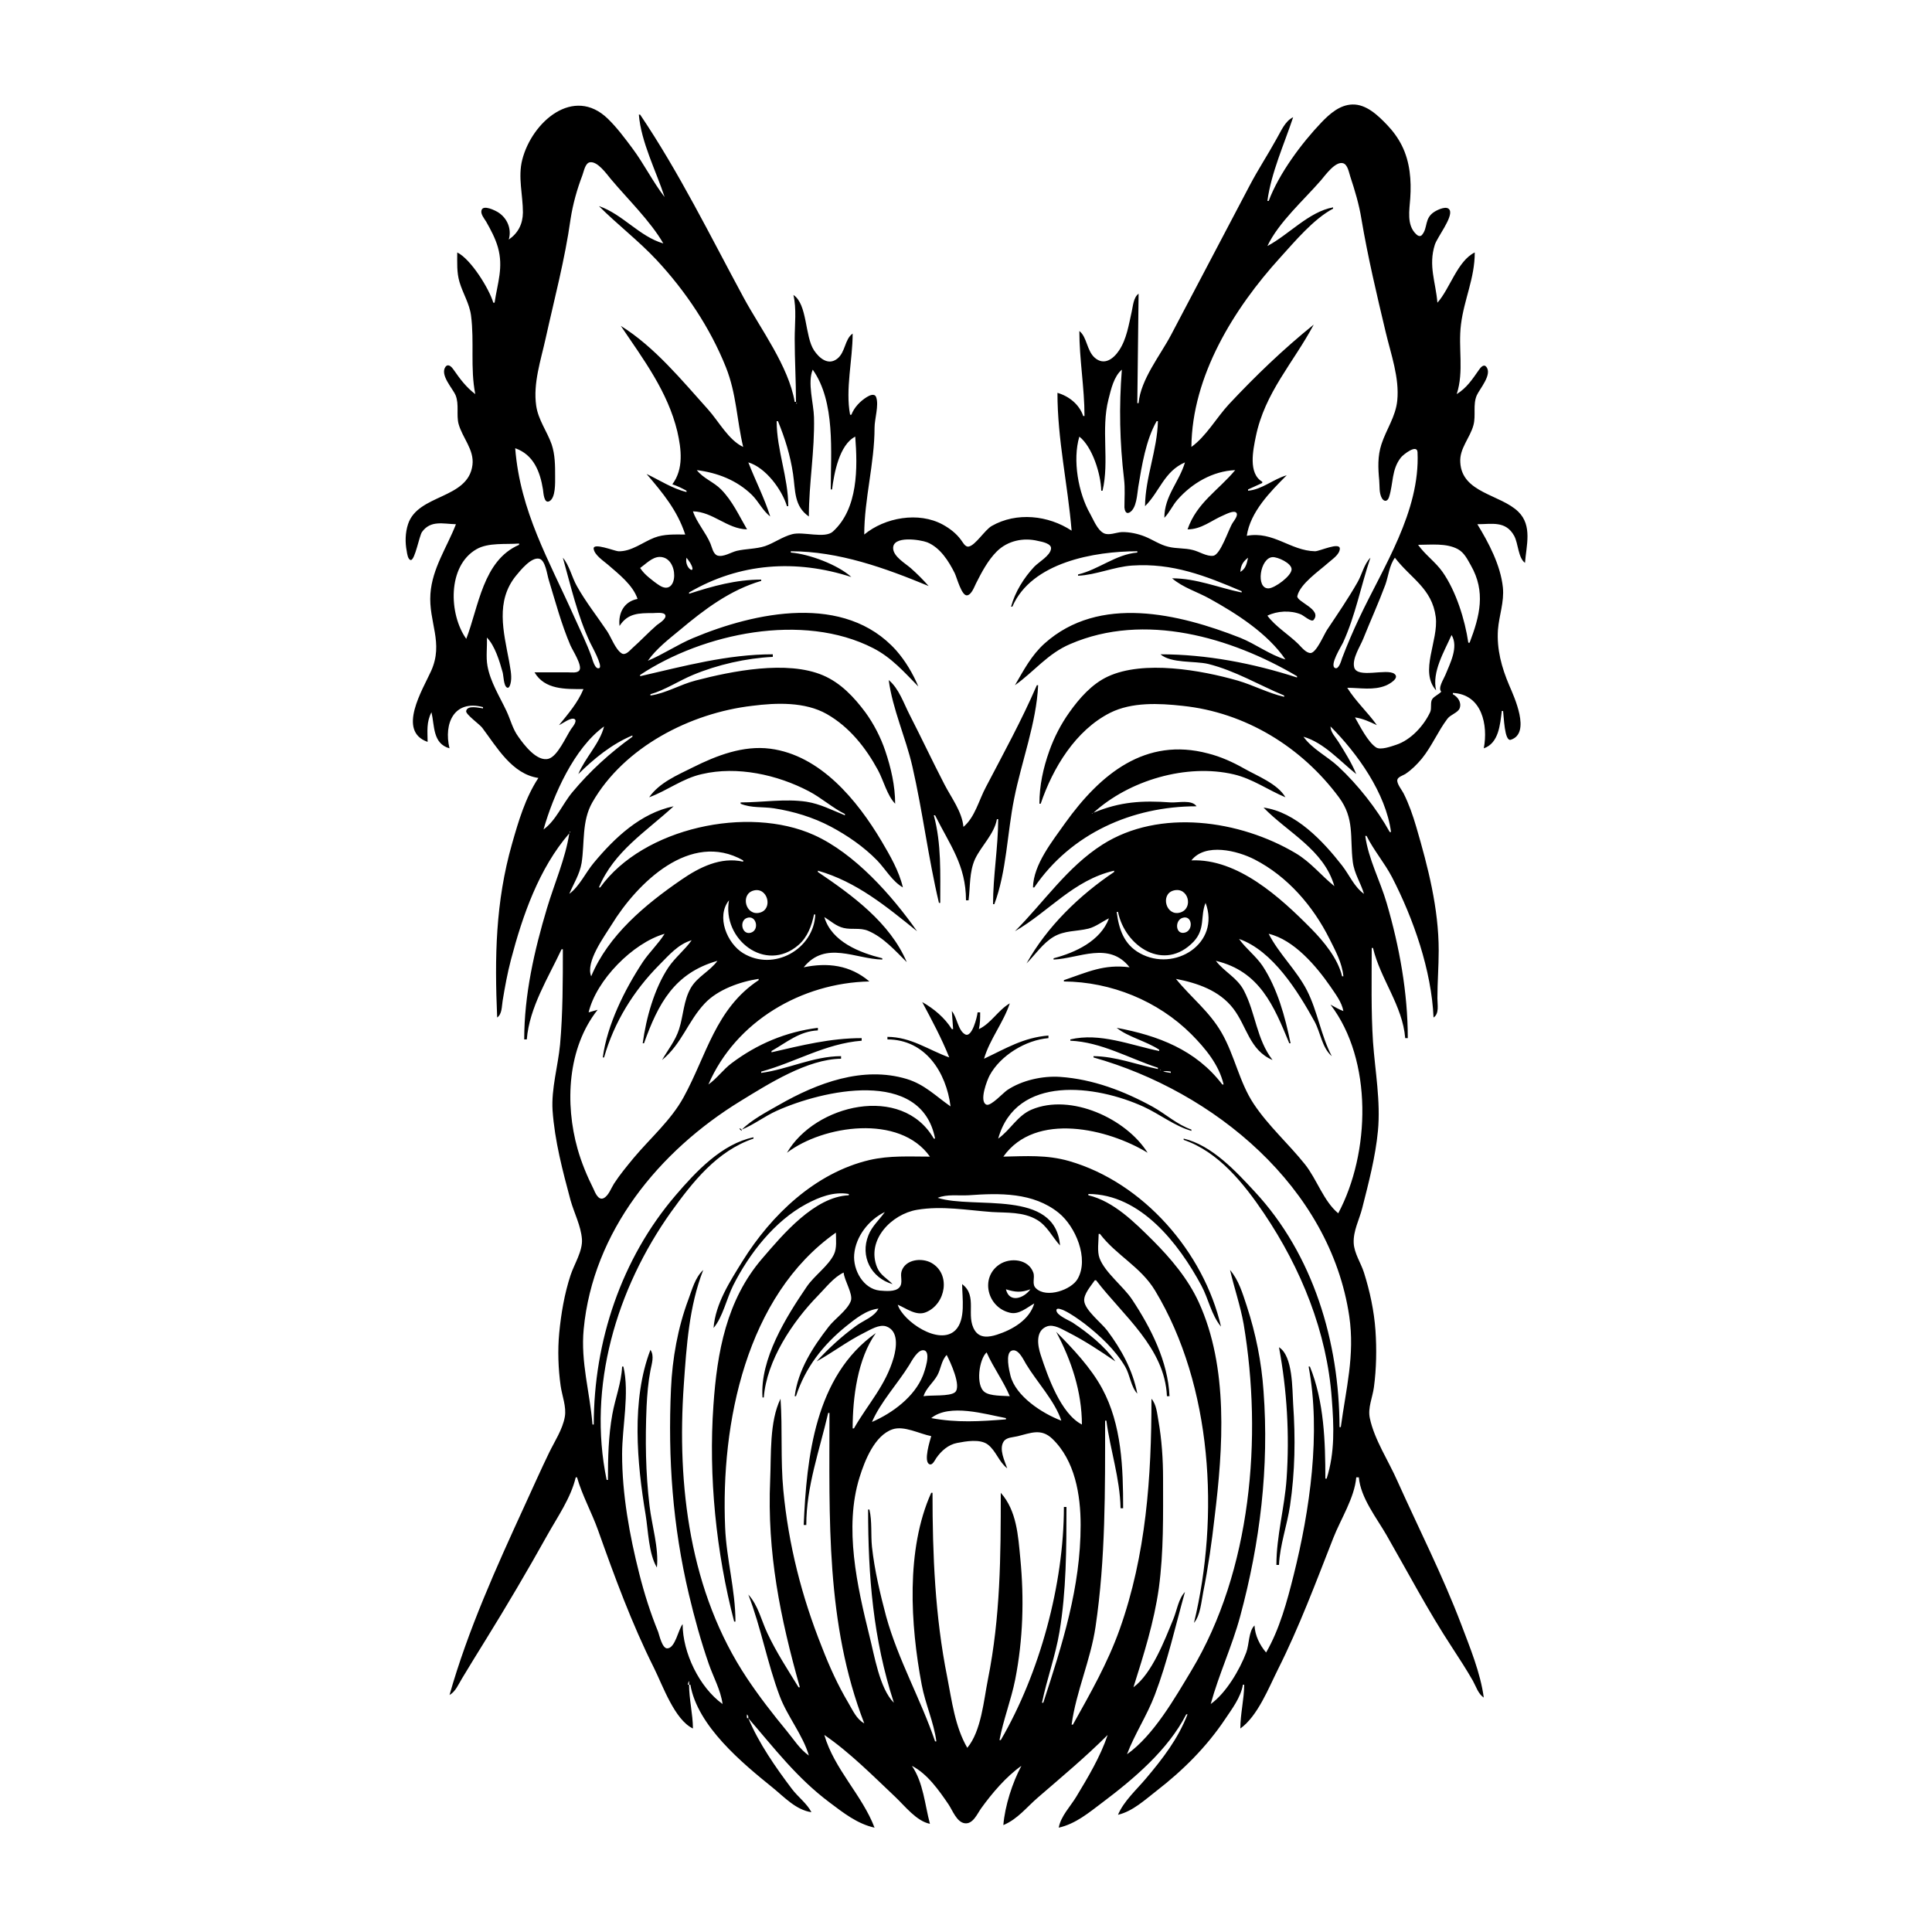 <?xml version="1.0" encoding="UTF-8"?>
<svg xmlns="http://www.w3.org/2000/svg" xmlns:xlink="http://www.w3.org/1999/xlink" width="1500pt" height="1500pt" viewBox="0 0 1500 1500" version="1.1">
<g id="surface1">
<path style=" stroke:none;fill-rule:nonzero;fill:rgb(0%,0%,0%);fill-opacity:1;" d="M 395 186 C 397.375 178 394 169.57 386.996 165 C 384.766 163.523 375 158.566 373.828 163.32 C 373 166.164 376 169.738 377.398 172 C 381 178.316 384.57 185 386.57 192 C 390.992 207.668 386.258 219.711 384 235 L 383 235 C 379.715 224 365.516 201.129 355 196 C 355 203.73 354.523 211.5 356.77 219 C 359.43 228 364.496 235.684 365.711 245 C 368.363 265.367 365 285.566 369 306 C 361.906 300.594 357.207 294.293 352.188 287.059 C 350.969 285.301 348.316 282 346 284.621 C 341.184 291 351.59 301.602 353.773 307 C 356.551 314 354.227 322 356 329 C 359 340 368.285 349.09 366.816 361 C 363.516 387.738 324.469 383.441 316.785 407 C 314.617 413.652 314.438 421.176 315.809 428 C 316 429.508 316.738 434.793 319 434.793 C 322.191 434.793 325.531 416 327.648 413.016 C 334.414 403.629 344.262 406.801 354 407 C 347 425.004 335.594 441.184 334.184 461 C 332.625 483 344.672 499 334.688 521 C 328.246 535.301 308 567.656 332 576 C 331.93 567.699 330.977 560.676 335 553 C 337.48 563.426 335.832 577.301 349 581 C 344.336 561.629 352.59 543.07 375 549 L 375 550 C 371.941 549.613 362.742 547.176 361.922 552.121 C 361.508 554.621 372.426 562.41 374.371 565 C 385.758 580.121 397.512 601 418 604 C 407.914 619.297 402.562 637.531 397.578 655 C 384.617 700.426 383.996 743.371 386 790 C 389.863 787.27 389.512 781.406 390.246 777 C 392 766.293 393.969 755.504 396.734 745 C 405.758 710.727 418.449 674.219 442 647 C 439 666.48 430.379 686.137 424.719 705 C 414.812 738.027 407 772.398 407 807 L 409 807 C 410.973 782.199 425.73 759 436 737 L 437 737 C 437 761.039 437 787.059 434.828 811 C 433.238 827.73 427.961 845.141 429 862 C 430.684 886 436.848 909.004 443 932 C 445.855 942 451 951.699 451.816 962 C 452.5 971.266 445.855 981.355 443 990 C 438.219 1004.484 435.613 1020 434.172 1035 C 432.906 1048.273 433.418 1062.828 435.285 1076 C 436.375 1083.684 439.895 1092.211 438.527 1100 C 436.805 1109.832 430.555 1119.121 426.258 1128 C 419.711 1141.535 413.586 1155.332 407.309 1169 C 385.418 1216.68 363.352 1265.426 349 1316 C 353.746 1313.328 356 1307.574 358.801 1303 C 364.633 1293.277 370.602 1283.641 376.574 1274 C 393.301 1247.004 409.383 1219.727 424.859 1192 C 432.828 1177.723 443.184 1163.105 447 1147 L 448 1147 C 452 1161 459.43 1174.293 464.309 1188 C 477.324 1224.578 490.348 1260.188 507.754 1295 C 514.508 1308.508 523.773 1335.309 538 1342 C 537.906 1330.598 535 1319.434 535 1308 L 536 1308 C 541.539 1340.168 576.238 1368.809 600 1388 C 609 1395.328 617.941 1405.191 630 1407 C 626.633 1400.348 619.473 1395.051 614.898 1389 C 602.336 1372.379 589 1353.289 581 1334 C 601.453 1357.637 618.605 1380.297 644 1399.371 C 654.84 1407.516 665.523 1416 679 1419 C 669.461 1393.828 647.629 1373.48 640 1347 C 659.578 1360.387 677.762 1378.758 695 1395.035 C 702.453 1402.074 711.609 1414 722 1416 C 718 1401.051 716.934 1384.07 708 1371 C 720 1377.16 729 1390 736.48 1401 C 739.539 1405.559 742.789 1414.699 749 1415.574 C 755.402 1416.477 758.75 1408.164 761.746 1404 C 770.172 1392.293 781.184 1379.324 793 1371 C 786 1384.008 780.168 1402.316 779 1417 C 790.168 1412.324 797 1403.152 806 1395.426 C 824.281 1379.633 842.91 1364.09 860 1347 C 854.273 1364 844.797 1379.758 835.602 1395 C 830.984 1402.652 823.621 1410.023 822 1419 C 835.223 1416 845.398 1407.359 856 1399.375 C 880.273 1381.094 906.914 1358.594 921 1331 L 922 1331 C 914.609 1350.051 902.656 1365.516 889.574 1381 C 882.262 1389.656 872.461 1398.449 868 1409 C 879.492 1406.27 888.879 1397.41 898 1390.352 C 918.32 1374.621 936.664 1356.406 951 1335 C 956.48 1326.812 963.297 1318 965 1308 L 966 1308 C 965.906 1319.414 963 1330.547 963 1342 C 976.422 1332.461 985 1310.473 992.246 1296 C 1008.82 1263 1021.668 1228.449 1035.203 1194 C 1041 1179.23 1051.609 1163 1053 1147 L 1055 1147 C 1056.398 1163 1068.836 1178.496 1076.578 1192 C 1093.285 1221.141 1108.969 1251 1127.344 1279 C 1132.926 1287.551 1138.5 1296.133 1143.574 1305 C 1146 1309.383 1147.684 1315.172 1152 1318 C 1149.395 1298.645 1141.277 1279.172 1134.426 1261 C 1120 1223.078 1101.613 1187 1085 1150 C 1078.203 1134.438 1067 1117.715 1063.52 1101 C 1061.824 1093.004 1065.652 1085 1066.711 1077 C 1068.645 1062.664 1068.898 1047.438 1067.91 1033 C 1066.879 1018 1063.543 1002.371 1058.973 988 C 1056.547 980.375 1051.398 973.133 1051 965 C 1050.621 955.496 1055.344 947.012 1057.625 938 C 1062.621 918.281 1067.895 898.305 1069.828 878 C 1072 855.078 1067.648 831.789 1066 809 C 1064.43 784.785 1065 760.297 1065 736 L 1066 736 C 1071.711 760.098 1088.984 780.699 1091 806 L 1093 806 C 1093 770.555 1086.52 735 1076.574 701 C 1071.508 683.672 1062.426 667.02 1060 649 L 1061 649 C 1066.535 660.113 1074.984 670 1080.742 681 C 1097.398 713.27 1111.426 753.387 1113 790 C 1117.578 787.031 1115.977 780 1116 775 C 1116 762.699 1117 750.363 1117 738 C 1117 705.254 1108.723 673.23 1099.574 642 C 1096.973 633.113 1093.895 624.285 1089.754 616 C 1088.449 613.398 1084.359 608.488 1084.871 605.496 C 1085.258 603.242 1089.324 602 1091 601 C 1096 597.664 1100 593.664 1103.906 589 C 1111.688 579.41 1116.379 567.809 1123.785 558.02 C 1126.234 554.785 1131.75 553.461 1133.242 550 C 1135 545.297 1131.758 541 1128 539 L 1128 538 C 1150.73 539.039 1155.457 563.176 1152 581 C 1163.656 577.027 1164.672 562.516 1166 552 L 1167 552 C 1167.602 556.102 1168 576 1173 574.34 C 1188.816 569.301 1175.477 540.805 1171.719 532 C 1165.84 518.219 1162 504.078 1163 489 C 1163.879 477.754 1167.977 467.492 1166.828 456 C 1165 438.801 1155.875 421.5 1147 407 C 1158.203 407 1169 404.109 1175.582 416 C 1178.859 422 1178.598 433 1184 437 C 1185 423.613 1189.879 408.137 1178.816 397.301 C 1165 383.793 1135 382.785 1133.762 359 C 1133 348.172 1141.379 340 1144 330 C 1146 322.484 1143.426 314.258 1146.531 307 C 1148.711 302 1159 290.531 1153.824 284.66 C 1151.824 282.418 1149.406 285.488 1148.324 287.059 C 1143 294.621 1138.938 301 1131 306 C 1136.777 288 1132 270.375 1134.285 252 C 1136.695 232.391 1145 216.211 1145 196 C 1131.535 202.578 1125.68 224.281 1116 235 C 1114.688 219 1108.848 206.301 1114 190 C 1115.898 184.113 1127.941 169 1125.633 163.32 C 1123.887 159.148 1116.461 162.746 1114 164.227 C 1105.508 169.332 1108.902 176.809 1103.973 182.453 C 1102.574 184.059 1100.609 183 1099.387 181.715 C 1091.977 174.621 1094.301 163 1094.91 154 C 1095.867 140.02 1094.746 125.703 1088.391 113 C 1085.453 107.121 1081.496 101.742 1076.961 97 C 1070 89.723 1060.859 80.824 1050 81.129 C 1040.211 81.406 1032.43 88.324 1026 95 C 1010.453 111.277 993 134.797 985 156 L 984 156 C 986.973 134 997 112.062 1004 91 C 997.43 94.211 994.574 102 991 108 C 984.352 120.094 976.699 131.711 970.254 144 C 949.965 182.688 929.605 221.359 909.219 260 C 900.789 276 885.617 294.57 884 313 L 883 313 L 884 228 C 879.992 231.012 879.703 237.34 878.652 242 C 876.363 252.109 874.746 263.207 868.895 272 C 864.434 278.703 857.297 284.062 850 277.773 C 843.672 272.242 844 261.617 838 257 C 838 279.07 842 301 842 323 L 841 323 C 838 314 829.957 307.586 821 305 C 821 341.312 829 376.055 832 412 C 813.906 400.066 789.277 397.348 770 408.34 C 764.594 411.418 757.277 423.531 752 424.367 C 749.25 424.809 747.418 420.77 746 419.004 C 742.336 414.074 737.41 410.277 732 407.312 C 713.262 397.047 687 401.746 671 415 C 671 387.328 678.988 360 679 332 C 679 325.363 682.527 314.508 680.227 308.32 C 679 305.07 674.969 307.031 673 308.266 C 667.777 311.531 663.223 316.258 661 322 L 660 322 C 656.258 302 662 279.461 662 259 C 655.73 263.289 656.492 273.531 649.957 278.566 C 642.938 284 636 278.008 632 272 C 624.742 261 627 236.273 616 229 C 618.551 239.711 617 252.023 617 263 C 617 279.309 618 295.633 618 312 L 617 312 C 612.203 284.152 590.574 255.531 577.309 231 C 551.426 183.141 527.504 134.219 497 89 L 496 89 C 497.754 110.469 509.371 132.633 516 153 C 506.734 141 499.984 127.172 490.871 115 C 484.992 107.145 478.973 99.02 471.91 92.172 C 445.348 66.414 413 94.578 405.477 124 C 402 137.523 406 151.305 405.996 165 C 405.887 174 402.238 181 395 186 M 515 189 C 496.414 183.637 483.465 166.289 465 160 C 479.508 174.508 495.906 187 509.91 202 C 532.25 226 551.355 254.508 563.551 285 C 571.824 305.684 571.996 326 577 347 C 565.68 341.723 558 327.117 549.832 318 C 529.348 295.23 508.266 269.355 482 253 C 499.574 279.055 518.406 304 525.871 335 C 529 348.742 530.926 364.059 522 376 C 525.879 377.32 529.461 379 533 381 L 533 382 C 522.203 379.438 512 372.738 502 368 C 514.527 382.652 525.914 396.324 532 415 C 523.906 415 515.707 414.508 508 417.469 C 498.934 421 490.176 428.375 480 428 C 476.957 427.75 460.199 421 460.922 426.102 C 461.578 431 468.641 435.508 472 438.426 C 480.305 445.641 491.426 454.223 495 465 C 484.484 467 479.883 476 481 486 C 487.418 476 496 476 507 476 C 509 476 515.547 475 516.539 477.562 C 517.66 480.465 511.688 484 510 485.301 C 503.422 491 497.516 497.402 491 503.164 C 488.98 505 485.66 509.199 482.609 507.246 C 477.816 504.184 474.488 494.707 471.328 490 C 463.504 478.336 454.723 467.301 447.863 455 C 444 448.176 442 438.781 437 433 C 443.312 455.449 448.246 477.727 458.219 499 C 459.379 501.473 468.176 517.156 465.336 518.652 C 462 520.367 459.926 511.727 459.309 510 C 455.5 499.355 450.453 489.301 445.859 479 C 426.172 434.82 403.898 397.312 400 348 C 414.258 353 419.316 366.094 421.562 380 C 421.906 382.148 422.227 391.512 426.625 389.078 C 431.461 386.406 430.992 374.648 431 370 C 431 361.527 431 353.109 428.301 345 C 424.695 334.781 417.879 326 416.301 315 C 413.797 297.633 419.875 279.758 423.574 263 C 430.414 232.039 438.609 201.43 443 170 C 444.809 158.344 448 147 452.191 136 C 453.309 133.051 454.328 126.605 458 126 C 464 125.043 470.996 135.121 474.246 139 C 487.301 154.582 504.934 171.586 515 189 M 1064 433 C 1059 438.004 1057.449 446 1054 452 C 1046.734 464.746 1038.457 476.793 1030.332 489 C 1027.949 492.582 1022.195 506.508 1017.672 507 C 1014 507.18 1010.246 502.203 1008 500 C 1000.48 492.605 990.211 486.414 984 478 C 991.652 474.254 1002 473.691 1010 477 C 1011.93 477.715 1018.18 483.336 1019.844 481.363 C 1026.84 473.102 1006.246 467.184 1007.258 462.723 C 1009.391 453.301 1024.18 443.258 1031 437.164 C 1034 434.438 1040 430.734 1040.246 426.098 C 1040.398 420.469 1024.551 428.016 1021 428 C 1001.801 427.578 988.691 412.16 968 416 C 970.754 397.367 986.285 381.715 999 369 C 988.523 372 979.977 380.035 969 381 L 969 380 L 980 375 L 980 374 C 968.957 367.613 972.898 349.332 975 339 C 981.98 304.781 1004.191 281.695 1020 252 C 996.363 271.055 974.766 291.805 954 314 C 944.465 324.332 936.441 338.77 925 347 C 925.457 292 958 239.492 993.926 200 C 1005.312 187.445 1019.863 170 1035 162 L 1035 161 C 1016.242 164.344 1000.547 182.285 984 191 C 992.777 172.555 1012.207 155.414 1025.574 140 C 1028.867 136.203 1036.711 125 1042.773 126.738 C 1046.383 127.77 1047.324 134 1048.332 137 C 1051.953 148 1055.191 158.688 1057 170 C 1062 199.578 1068.969 229 1075.883 258 C 1079.914 275.008 1086.602 293.27 1084.828 311 C 1083.574 323.539 1076.312 333.332 1072.52 345 C 1069.512 354.25 1069.922 363.5 1070.828 373 C 1071.266 377.547 1070.543 382.816 1073 387 C 1075 390 1077.418 389.074 1078.43 386 C 1081.883 375.348 1080.262 364.453 1087.766 355.094 C 1089.418 353.031 1100.258 344.324 1100.566 351.152 C 1102.641 397.199 1074 440.098 1055.219 480 C 1050.422 490.16 1046 500.477 1042 511 C 1041.438 512.633 1039.453 520.102 1036.512 518.652 C 1032 516.465 1041.43 501.754 1042.691 499 C 1052.473 477.637 1056.535 455.012 1064 433 M 984 156 L 983 157 L 984 156 M 631 287 C 648.695 312 645 351.07 645 380 L 646 380 C 647.59 367.488 651.641 345.277 664 339 C 665.883 363 666.344 394.809 646.672 412.684 C 640.352 418.426 623.691 412.457 615 414.758 C 607.438 416.758 601.309 421.418 594 424 C 586.949 426.285 579.219 426 572 427.676 C 567.746 428.688 561.547 432.781 557 431.305 C 553.668 430.137 552.832 425 551.57 422 C 547.891 413.336 540.934 405.703 538 397 C 553.535 397.332 564.508 410.672 580 411 C 573.723 400.242 568.773 389.109 559.91 380.039 C 554.203 374.199 545.984 371.457 541 365 C 557 367.055 571.98 372.738 583.828 384.285 C 589 389.43 592.172 396.504 598 401 C 593.371 386.371 586.551 373.312 581 359 C 594.461 363 607 380 611 393 L 612 393 C 612 370.555 603 349.41 603 327 L 604 327 C 609.504 340.414 613.605 353.598 615.727 368 C 617.609 380.758 616.367 393 628 401 C 628 375.254 632.617 350 631.984 324 C 631.723 313.215 626.766 297.094 631 287 M 871 287 C 868.73 315.773 869.324 343.297 872.715 372 C 873.598 379.461 873 386.609 873 394 C 873.188 396 874 399.297 876.73 398 C 882.578 395.016 882.832 383.52 883.754 378 C 886.52 361.43 889.621 341.738 898 327 L 899 327 C 898.539 349.348 889.184 370.641 889 393 C 900.406 381.719 903.781 366 920 359 C 915.488 374.34 904 385.02 904 402 C 908 398 910.348 392.367 914.184 388 C 925.52 375.102 941.582 365.75 959 365 C 945.949 380.75 929.219 390.168 922 411 C 932.914 411 940.363 404.09 950 400.016 C 951.965 399.184 957.961 396 959.863 398.066 C 961.633 400.094 958 404.398 957 406 C 953.77 411.016 947.676 430.695 941.945 431.496 C 936.875 432.207 930.855 428.078 926 427 C 919.766 425.387 913.273 426.078 907 424.484 C 900.68 423 895 419.035 889 416.605 C 883.457 414.367 877 413 871 413.105 C 866.742 413.293 861 416 857 414 C 852 411.531 849 403.566 846.426 399 C 837.176 382.816 832.594 357.129 838 339 C 848.238 347.035 854.738 368.305 855 381 L 856 381 C 861.469 358.031 854.641 333.402 860.629 310 C 862.617 302.23 864.727 292.379 871 287 M 618.668 312.668 C 618.723 312.723 618.777 313.777 618.332 313.332 C 618.277 313.277 618.223 312.223 618.668 312.668 M 968 381 L 967 382 L 968 381 M 785 471 L 786 471 C 800.891 436.496 849.898 428 883 428 L 883 429 C 866.352 430.359 852.965 442.219 837 446 L 837 447 C 851 446.383 864.746 440.066 879 439.09 C 910.426 437 935.82 447 964 459 L 964 460 C 945.809 456.234 928.91 449.012 910 449 C 918.582 456.297 929.273 459.355 939 464.73 C 960.172 476.434 984.168 491.77 998 512 C 985.957 508.457 974.867 500 963 495.203 C 915.227 476.434 853.5 461.535 811 499.578 C 800.734 508.812 794.828 520.301 788 532 C 803 521.367 813.41 507.426 831 500 C 888.586 475.141 955.773 494.789 1007 525 L 1007 526 C 973 515 936.715 508 901 508 C 909.227 515.156 927.52 513 938 515.477 C 958.883 520.664 977.312 531.805 997 540 L 997 541 C 984.539 538.117 973.23 532 961 528.426 C 932.621 520.297 887.828 512.305 860 525.324 C 847.715 531.07 838 542.141 830.297 553 C 823.746 562.191 818.48 572.363 814.691 583 C 809.938 596.348 807 609.82 807 624 L 808 624 C 817.359 596.332 835 567 862 553.371 C 878.824 545 899.766 546 918 548 C 966.781 553.059 1010.41 579.793 1039.523 619 C 1051.848 635.598 1047.957 650.051 1050.285 669 C 1051.441 678.398 1056.422 685.238 1059 694 C 1051.293 688.453 1047.699 679.34 1041.984 672 C 1027.242 653.066 1006 630.391 981 627 C 999.891 646.496 1027.812 659.574 1036 688 C 1025.586 679.602 1017.773 669.457 1006 662.453 C 962.715 636.699 900.254 627.562 856 655.695 C 828.547 673.148 810.594 700.344 788 723 C 814.598 707.645 833.426 683.309 865 676 L 865 677 C 838 695.125 812.898 719.441 797 748 C 803.781 741.199 809.641 732.312 818 727.352 C 826.508 722.305 835.785 723.242 845 721 C 850.91 719.492 855.586 715.562 861 713 C 854.469 730.566 834.852 739.629 818 744 L 818 745 C 837.848 744.137 860.996 730.609 877 751 C 856.973 748.457 844.633 754.656 826 761 L 826 762 C 862.711 762.305 899 777.031 925 803 C 935.883 814 946.453 826.68 950 842 L 949 842 C 928.426 815 899 804 867 798 C 875.664 805.102 890 808.34 900 815 L 900 816 C 877.84 811.43 853.891 801.551 831 807 L 831 808 C 855 809.031 876.613 821.703 899 829 L 899 830 C 882.355 826.555 866.223 820.145 849 820 L 849 821 C 942.508 847.34 1032.727 921.688 1047.574 1022 C 1052 1052.402 1045 1078.246 1041 1108 L 1040 1108 C 1039.816 1042 1019.676 974 974 925 C 959.375 909.203 940.883 889.199 919 884 L 919 885 C 946 894.188 965.809 919 981.328 942 C 1010.168 984.777 1030.289 1034.199 1034 1086 C 1035.629 1107.023 1036.508 1127.652 1030 1148 L 1029 1148 C 1029 1119.219 1028 1088 1017 1061 L 1016 1061 C 1025.699 1112.48 1016.977 1172.602 1004.371 1223 C 999.363 1243.027 993.438 1265.051 983 1283 C 978 1277.168 974.352 1269.656 974 1262 C 969.32 1266.586 969.949 1276.711 967.574 1283 C 962.488 1296.477 951.832 1314.594 940 1323 C 946.285 1300.023 956.594 1278.121 962.848 1255 C 978.359 1197.668 985.426 1139.164 981 1080 C 979.438 1057.496 975 1035.414 968 1014 C 964.703 1004.113 961.852 994.059 955 986 C 958.266 1000.113 963 1013.605 965.566 1028 C 980.289 1115.773 971.59 1219.508 925 1297 C 912.172 1318.34 895.582 1347.504 875 1362 C 881 1346.148 890.516 1332 896.574 1316 C 906.57 1289.73 912.434 1263 920 1236 C 915 1241.148 913.688 1250.441 910.988 1257 C 904.273 1273.324 894.492 1299.301 880 1310 C 888 1284.621 896 1259.5 899.719 1233 C 903.539 1204.629 903 1176.48 903 1148 C 903 1133.051 902 1117.742 899.387 1103 C 898.363 1097.336 897.871 1090.43 894 1086 C 894 1146.789 889.871 1207.223 869.309 1265 C 859.918 1291.379 846.535 1314.688 833 1339 L 832 1339 C 835.449 1313.402 846.738 1289 850.574 1263 C 858.426 1210 858 1156.535 858 1103 L 859 1103 C 862 1126 869.516 1147.465 870 1171 L 872 1171 C 872 1139.75 870.961 1106.164 855.691 1078 C 846.926 1061.832 832.926 1047 820 1034 C 831.832 1056.227 839.93 1080.445 840 1106 C 823.566 1097.652 813.41 1068.469 808 1052 C 805.605 1044.711 803.656 1033.129 813 1029.758 C 818.312 1028 824.445 1032 829 1034.246 C 842.262 1041 853.816 1048.68 866 1057 C 857.574 1045.027 845 1035.027 833 1027.004 C 830.195 1025.148 820.207 1021.266 820.207 1017.316 C 820.207 1014.695 825 1017 826 1017.379 C 831.668 1020.055 837 1024 842 1027.652 C 854 1037 865.695 1047.824 873.547 1061 C 877.34 1067.363 878 1076.777 883 1082 C 879.465 1063.781 870.688 1047.75 859.625 1033 C 855.199 1027.102 842.371 1017.285 841.773 1010 C 841.332 1004.625 847.176 998.191 850 994 L 851 994 C 871.75 1021.234 904.383 1046.43 906 1084 L 908 1084 C 906.848 1057.129 893.578 1031.012 878.996 1009 C 872.191 998.73 857.984 988.105 853.742 977 C 851.656 971.539 853 963.781 853 958 L 854 958 C 866.723 974.699 885.586 983.43 896.797 1002 C 941.398 1076 946.895 1177.398 927 1260 C 932 1254.176 932.715 1243.426 934.199 1236 C 938 1217 940.836 1197.391 943 1178 C 949.594 1124.219 953.941 1061.742 930.691 1011 C 922.359 992.816 909 977.039 895 963 C 881 949.152 864.734 932.688 845 928 L 845 927 C 885.562 927.113 915.203 965.527 932.691 998 C 938.352 1008.512 940.293 1020.621 948 1030 C 934.617 972.148 887.57 918 830 901.426 C 812.625 896.469 796.695 897.637 779 898 C 804 862.707 860.723 876.469 891 895 C 874.414 868.484 831.414 848.648 801 861.465 C 789.863 866.156 784.488 877.297 775 884 C 789 834.102 850.906 842.324 888 859.309 C 900.379 865 911.898 874.227 925 878 L 925 877 C 913.914 873.156 905.176 865 895 859.312 C 872.75 847.086 848.504 837.824 823 836.09 C 809.418 835.164 793.32 838.746 782 846.359 C 779 848.32 769.277 859.098 765.859 857.652 C 759.91 855.148 766.48 838.434 768.324 835 C 776.691 819.406 796.465 807.434 814 806 L 814 804 C 794.578 805.531 781 814 764 822 C 768.348 807 779 794.074 784 779 C 774.91 784.254 769.449 794.594 760 799 C 761 794.66 761 790.438 761 786 L 759 786 C 758.707 789.344 754.68 806 749.348 803.078 C 743.805 800.176 743 789.539 739 785 L 740 799 L 739 799 C 733.449 790.129 725 783.07 716 778 C 723.582 792.246 731 806 737 821 C 720.496 815 707.383 805.152 689 805 L 689 807 C 718.508 807.082 734.648 832.516 738 859 C 726.465 851 718 842 704 837.723 C 669.953 827.465 634.527 840.828 605 857.719 C 595.652 863.066 583.535 869.359 576 877 C 585.488 873.051 593.668 866.648 603 862.438 C 638.184 846.559 715.27 828.707 726 884 L 725 884 C 700.273 841.223 632.641 857.562 611 895 C 639 873.594 698.492 864.719 722 898 C 705.957 898 690.875 897 675 900.652 C 632.941 910.605 598.836 943.266 576.574 979 C 566.688 995 555.523 1012 554 1031 C 561 1023 564.312 1007.805 569.246 998 C 581.625 973.418 601.324 948 626 934.781 C 636.23 929.348 647.234 925 659 927 L 659 928 C 632.355 929.16 607.859 958.395 591.871 977 C 564 1009.281 556.727 1050 553.91 1091 C 550 1146.156 556 1205.375 570 1259 L 571 1259 C 571 1234.562 564 1210.445 563 1186 C 559.496 1105.098 579.25 1006 649 957 C 649 962.48 649.883 969 647.426 974 C 643 983.039 632.188 990.414 626.344 999 C 610.293 1022.574 589.941 1055.105 592 1085 L 593 1085 C 595.301 1056.105 615.344 1026.164 635 1006 C 640.953 1000 647.23 991.625 655 988 C 655.504 994.168 662.449 1004.652 660.605 1010 C 658 1017.211 648 1024 643.426 1030 C 631 1046 619.625 1063.664 617 1084 L 618 1084 C 625.246 1061.773 638.93 1044.215 657 1029.613 C 664 1024 672.641 1017 682 1016 C 678.852 1022.402 670.625 1025.07 665 1029.152 C 653.531 1037.477 643.574 1046.605 634 1057 C 646.637 1050 657.949 1041.262 671 1034.754 C 675.586 1032.465 682.648 1028 687.984 1029.781 C 697.973 1033.215 696 1046.414 693.859 1054 C 687.621 1075.777 673.848 1090 663 1109 L 662 1109 C 662 1085.09 665.773 1055 680 1035 C 632.73 1068.301 626.246 1131.633 624 1184 L 626 1184 C 626 1154 636.312 1126 643 1097 L 644 1097 C 643.992 1178.461 641 1260.531 671 1338 C 665 1334.805 661.941 1327.633 658.602 1322 C 650.438 1308.227 644 1294 638.199 1279 C 622.395 1239.488 612.199 1199.359 608.172 1157 C 605.926 1133.438 607.621 1109.59 606 1086 C 597.285 1103.801 598.809 1129.609 597.961 1149 C 595.488 1205.469 605.766 1256 621 1310 L 620 1310 C 611.496 1296.156 602.695 1282.754 595.781 1268 C 590.953 1257.695 588.812 1246.703 581 1238 C 590.934 1263.75 595.672 1291.156 605.426 1317 C 611.367 1332.742 623.438 1347.188 628 1363 C 620.879 1358 616.379 1350.641 610.914 1344 C 600 1330.766 589.508 1317.27 580 1303 C 535.418 1236.102 525.418 1153.375 530.91 1075 C 533 1045.156 535 1014.172 546 986 C 539.598 992 537.391 1001.066 534.426 1009 C 526.27 1030.816 522 1054.785 520.961 1078 C 518.488 1132.434 522.246 1184.695 534.883 1238 C 539.191 1256.164 544.219 1274.363 550.344 1292 C 553.91 1302.273 559.535 1312.129 561 1323 C 542.926 1310 530 1283.023 530 1261 C 526.656 1264.789 524.336 1279.793 518 1279.793 C 514.184 1279.793 512 1270 511 1267 C 505 1252.328 500.254 1237.316 496.375 1222 C 488.754 1192 483 1160.102 483 1129 C 483 1107.785 488.883 1081.512 484 1061 L 483 1061 C 482.457 1073.66 477.66 1085.617 475.426 1098 C 472.359 1115 472 1131.816 472 1149 L 471 1149 C 456 1076.621 478.535 1000.73 521 941 C 537.898 917.508 556.746 893.559 585 884 L 585 883 C 560.41 888.09 540.285 909.672 524.578 928 C 482.43 977.195 461 1041.449 461 1106 L 460 1106 C 458 1081 450.734 1057.57 453.172 1032 C 460.398 956.078 511.688 893.602 575 854.812 C 596.539 841.613 626.977 822.215 653 822 L 653 820 C 631.328 820.059 612 830.164 591 833 L 591 832 C 617.582 824.73 640.805 810.227 669 808 L 669 806 C 644.531 806 622.641 811.582 599 817 L 599 816 C 610.816 809.27 620.727 800.621 635 800 L 635 798 C 610.246 801.133 587.977 810.461 568 825.477 C 561.406 830.434 556.676 837.285 550 842 C 571.219 792.762 622.59 763.082 675 762 C 659.926 749.184 642.48 747.184 624 751 C 641 730.004 663.98 744.562 685 745 L 685 744 C 667.562 739.703 645.707 731.258 640 712 C 644.879 715.035 649.254 719.145 655 720.473 C 661.367 722 667.793 720.066 674 722.68 C 685.883 727.688 695 738.078 704 747 C 691 716.328 661.609 695 635 677 L 635 676 C 665 684.543 688.168 703.789 712 723 C 692.402 695.07 663.547 662.543 632 648.312 C 580.758 625.195 499.34 642.633 466 689 L 465 689 C 476.68 661 501.551 645.742 523 626 C 497.348 631.309 477.184 650.441 460.922 670 C 454.504 677.719 450 688 442 694 C 445.426 685.812 450 679 451.562 670 C 454 654.152 451.602 637.5 459.871 623 C 484.477 580 536 553.574 584 548 C 602.781 545.598 625 544.754 642 554.43 C 659.523 564.453 672.184 580.465 681.691 598 C 686 606 688.762 617.566 695 624 C 694.961 610 691.793 596.238 687.332 583 C 683.789 572.484 678.406 562 671.844 553 C 663 541.156 652.719 530.195 639 524.336 C 611 512.414 568.219 521.023 540 528.379 C 528 531.477 517.227 538.199 505 540 L 505 539 C 516.453 535.699 526.992 528.594 538 524.012 C 557 516.07 579.281 511 600 510 L 600 508 C 564.598 508 531.199 517.16 497 525 L 497 524 C 545.965 491.602 623.441 475.223 678 503.258 C 692.219 510.566 702 521.801 713 533 C 708.801 523 703 513.172 695.824 505 C 655.863 460.316 586.348 475.137 538 495.426 C 525.891 500.508 515 508 503 513 C 509.602 503.629 519.258 496.223 528 489 C 546.906 473.121 567 458 591 451 L 591 450 C 571.504 450 553.418 455.008 535 461 L 535 460 C 574.223 437 618 434.035 661 448 C 650.34 438.371 628.273 430.164 614 429 L 614 428 C 651.285 428.023 687.184 441 721 455 C 716.574 450 712 445.398 707 441 C 702.777 437.355 693.906 432.234 693.449 426.016 C 692.68 415.508 714.648 419 720 421.094 C 730 425.242 736.551 435.621 741.242 445 C 742.805 448.125 746.625 463 750.922 462.219 C 754.355 461.633 756.402 455.672 757.754 453 C 762.168 444.258 767 435 774 428.043 C 782.441 419.746 794.648 417.184 806 420 C 808.875 420.586 816.637 422 816 426.109 C 815.367 431.469 806.555 436.312 803 440.004 C 795 448.5 788 459.723 785 471 M 403 422 L 403 423 C 374.934 435.113 371.684 471 362 496 C 348.457 477 347.172 439.402 370 426.367 C 379.254 421.086 392.68 422.816 403 422 M 1141 499 L 1140 499 C 1137.359 481.043 1130.477 459 1119.957 444 C 1114.48 436.254 1106.449 430.738 1101 423 C 1110.73 423 1123 421.484 1131.984 426.418 C 1136.91 429.168 1139.312 434.289 1142 439 C 1153.617 459.387 1148.988 478.137 1141 499 M 497 441 C 501.25 438 506.359 432.504 512 432.402 C 527.637 432.125 526.879 464.008 512 454.52 C 509.223 452.746 506.539 450.633 504 448.535 C 501.27 446.277 499 444 497 441 M 988 432.559 C 992 432.34 1002.793 437.211 1002.793 442 C 1002.793 447.125 989.832 456.586 985 456.809 C 974.676 457.293 978.25 433.078 988 432.559 M 415 522 C 423 535.59 439 535 453 535 C 448.574 545.629 441.184 554.148 434 563 C 436.477 562 443.465 556.496 446.184 558.355 C 448.402 560 444.285 564.73 443.414 566 C 439.387 572 433 587.039 425.961 589.086 C 416.875 591.691 406.75 578.152 402.441 572 C 398 566 396.375 558.684 393.219 552 C 387.895 540.723 380.703 529.445 378.465 517 C 377.168 509.801 378.383 502.266 378 495 C 384.234 501.219 387.922 513.586 390.254 522 C 390.977 524.598 391 532.387 393.598 533.793 C 395.684 535 396.527 530.102 396.691 529 C 397.445 524 396 518 395.195 513 C 390.922 490.32 384.586 466.754 400.617 447 C 403.926 443 412.504 432.219 418.773 433.816 C 423.461 435.012 424.777 446.086 425.977 450 C 431.258 467.25 435.75 484.336 442.852 501 C 444.469 504.797 452.277 516.609 449.867 520.398 C 448.328 522.812 443.391 522 441 522 L 415 522 M 533 433 C 534 434.32 535 435.598 535.91 437.047 C 541.73 447.16 531 441.527 533 433 M 969 433 C 968 437.531 967.207 441.605 963 444 C 963.332 439.059 965 436.023 969 433 M 1083 433 C 1095.273 449.098 1111.809 456.734 1114.711 479 C 1117 497.516 1101.785 521.266 1115 536 C 1111.602 521.727 1121.316 505.82 1127 493 C 1132.609 502.363 1125.797 515.082 1122.199 524 C 1120.844 527.363 1116.195 534.207 1119 537 C 1117 539.242 1113.555 540.48 1111.977 542.812 C 1110.262 545.352 1111.781 550 1110.324 553 C 1105.332 563.629 1095.297 574.547 1084 578.25 C 1080.336 579.453 1071.828 582.609 1068.379 580.293 C 1062 576.098 1055.73 563.547 1052 557 C 1058 557.828 1063.453 560.371 1069 563 C 1061.906 553 1052.574 544.555 1046 534 C 1056 534 1066.301 536.199 1076 532.234 C 1078.477 531.223 1087 526.516 1082.621 523.18 C 1076.668 518.695 1053.578 527.152 1051.359 518 C 1049.77 511.195 1055.984 502 1058.398 496 C 1064 482 1070.293 468.172 1075.574 454 C 1078 447.227 1078.629 439 1083 433 M 966 460 L 965 461 L 966 460 M 690 528 C 693 550.633 703.227 572.688 708.348 595 C 716.387 630.02 720.723 666.23 729 701 L 730 701 C 730 678.453 731 655 725 633 L 726 633 C 737.562 656.246 749.926 671.637 750 699 L 752 699 C 753.344 688.355 752.488 677 757 667 C 762 656.516 771.934 647.594 774 636 L 775 636 C 774.938 658.035 771 680 771 702 L 772 702 C 781.531 676.734 782 646.477 787.398 620 C 793 591.598 804.758 561 806 532 L 805 532 C 793.473 558.746 778.996 585.16 765.484 611 C 760 621.195 757 634.445 748 642 C 746.961 630.191 738.57 619.293 733.258 609 C 724 591.133 715.488 573 706.258 555 C 701.621 546.016 697.961 534.578 690 528 M 469 564 C 465.637 577.344 454.32 588.219 449 601 C 461.184 589 475 577.645 491 571 L 491 572 C 473.711 584.418 458 598.699 444.438 615 C 436.75 624.145 431.703 637 422 644 C 429.586 617.27 445.754 580.719 469 564 M 1033 564 C 1053.938 585 1075.93 615.793 1080 646 L 1079 646 C 1068.855 627.801 1054.238 609.262 1039 595.09 C 1030.441 587.129 1018.816 581.598 1012 572 C 1027.883 576.574 1040.383 591 1053 601 C 1049.32 592.16 1044.266 584.086 1039.188 576 C 1036.875 572.316 1033 568.477 1033 564 M 504 619 C 518.223 613.793 529.871 604.371 545 601 C 572.348 594.59 603.492 601.461 628 614.32 C 637.797 619.461 646.191 627.117 656 632 L 656 633 C 646 629 636.863 624.137 626 622.438 C 609.328 620 591.727 623 575 623 L 575 624 C 583.359 627.527 592.258 626.227 601 627.59 C 616.324 630 631.262 634.527 645 641.781 C 658 648.715 670.594 657.363 680.984 668 C 687.711 675 692.562 684.082 701 689 C 698 676.168 691 664.227 684.395 653 C 665.559 621.336 636.977 586.355 598 581.289 C 577 578.578 556.289 586.609 538 595.754 C 525.852 601.828 512 607.562 504 619 M 802 689 L 803 689 C 831.469 647.148 879 626 929 626 C 925.23 620.66 914.848 623.312 909 623 C 886.797 621.391 869.684 622.398 849 631 C 876.613 605.797 921.328 592.598 958 601.234 C 972.484 604.648 984.449 613.359 998 619 C 991.973 608.516 976.172 602.5 966 596.719 C 957.227 591.734 947.781 587.469 938 585 C 889.277 572.012 854.285 601 827 639 C 817.172 653 802.383 671.082 802 689 M 848 631.332 C 848.773 631.332 848 631.832 847.668 631.668 L 848 631.332 M 657 633 L 656 634 L 657 633 M 442.668 645.668 C 442.723 645.723 442.777 646.777 442.332 646.332 C 442.277 646.277 442.223 645.223 442.668 645.668 M 1060 648 L 1059 649 L 1060 648 M 1043 758 L 1042 758 C 1038.703 744.113 1027.82 731 1017.996 721 C 994 696.727 960.922 666.457 925 668 C 935.867 654.16 960.789 660.473 974 667.258 C 999.711 680.469 1019.492 703.488 1032.246 729 C 1036.855 738.219 1042 747.543 1043 758 M 577 668 L 577 669 C 559.586 665 542.941 673.402 529 683.027 C 501 702.242 472.289 726.082 459 758 C 454.434 746.801 469.211 727.121 474.812 718 C 494.758 685.508 536 644.742 577 668 M 585 691.434 C 596 688.367 600.449 705.758 589.984 708.562 C 578.922 711.527 574.531 694.32 585 691.434 M 911 691.434 C 922.754 688.102 927 705.656 915.996 708.562 C 905.215 711.379 900.785 694.355 911 691.434 M 566 699 C 560.453 729 594.195 756 619.961 733.672 C 626.918 727.645 630.188 718.766 632 710 L 633 710 C 631.82 737.051 600.711 754.465 577 740.07 C 564.547 732.508 555.793 711.648 566 699 M 936 701 C 947.797 732.445 912 755.102 885 740.094 C 872.508 733.191 868.684 721.266 867 708 L 868 708 C 873.555 735 904 755 926.816 731 C 936 721.035 931.73 711.469 936 701 M 580 712.648 C 587.266 710.191 589.875 722.09 582.949 724.148 C 576 726.184 573.68 714.816 580 712.648 M 918 712.648 C 925.652 710.094 926.816 722.254 919.961 724.07 C 912.664 726 911.844 714.734 918 712.648 M 516 725 C 511 733 504.18 739.242 499 747 C 485 768.312 471.441 795.449 468 821 L 469 821 C 476.754 793.672 491.965 769.133 512 749 C 519.395 741.57 526.598 733.004 537 730 C 531.691 737.535 524.27 743.27 519 751 C 508 767.469 501.633 790.445 499 810 L 500 810 C 510.961 779.367 523.488 755.512 557 746 C 551.215 754.039 541.465 758.219 536.363 767 C 530.707 776.738 530.613 788.496 527.254 799 C 524.367 808.023 518.605 815 514 823 C 529.34 810.508 534 793 547.176 779.039 C 557.195 768.32 574.719 762.102 589 760 L 589 761 C 555.547 783.129 548.633 819.344 530.688 852 C 520.898 869.812 504.98 883.543 492 899 C 486.676 905.477 481.238 912 476.695 919 C 474.527 922.398 472.562 928.188 468.828 930.168 C 464.562 932.434 462 925.809 460.754 923 C 455.789 913.098 451.441 902.676 448.43 892 C 438.473 856.723 440.594 813.594 464 784 L 457 786 C 462.969 761 491.25 732.129 516 725 M 1043 785 C 1039.465 783.703 1036.32 781.766 1033 780 C 1065.977 823.219 1063.918 895.211 1039 942 C 1027.668 932.637 1022.367 915.52 1013.191 904 C 1000.414 888 984.738 874.152 973.355 857 C 962.207 840.199 958.621 819.559 948.574 802 C 938.934 785.16 924.793 774.578 913 760 C 929.707 763.238 946.688 769.004 957.473 783 C 968.23 797 970 815.289 988 823 C 975.465 806.688 974.961 786.695 965.738 769 C 960.523 759 950.594 754.613 944 746 C 978 754.082 989 780.828 1001 810 L 1002 810 C 997.762 789.461 991.902 767.68 980.305 750 C 975 742.137 967.375 736.633 962 729 C 988.168 738.07 1007.895 770 1020.562 793 C 1025.285 801.605 1026.32 813.418 1034 820 C 1025.566 804 1023 785.227 1014.742 769 C 1006.617 753.156 992.984 740.637 985 725 C 1004.691 729.68 1021.977 750.082 1032.973 766 C 1037 772 1041.727 778 1043 785 M 784 778 L 785 779 L 784 778 M 901 830.332 L 901.332 830.668 C 900.84 830.832 900.227 830.332 901 830.332 M 909 832 L 909 833 L 903 832 C 905 831.324 906.73 831.613 909 832 M 574 876 C 574.77 877.312 574.688 877.23 576 878 C 575.453 876.363 575.637 876.547 574 876 M 844 926 L 843 927 L 844 926 M 803 1012 C 799.227 1024.82 786 1032.402 774 1036.254 C 767.879 1038.207 760.855 1039.203 756.855 1033 C 749.5 1021.465 759.363 1006.207 747 997 C 747 1007.539 750 1024.512 741.773 1032.773 C 729.168 1045.199 701 1025.746 697 1013 C 703.754 1015.812 711.406 1022 719 1018.77 C 734.363 1012.418 738.48 989 723 980.418 C 715.555 976.359 702.922 977.68 699.984 987 C 698.691 991.102 701.355 996 698.258 999.566 C 695 1003.215 687.277 1002.316 683 1002 C 670.242 1000.641 662.203 986 663.188 974 C 664.352 960 674.516 947 687 941 C 682.742 947.066 677 952 674.258 959 C 667.617 975.422 676.285 992.152 693 997 C 688.742 992.57 683.434 990.031 680.98 984 C 672.312 962.695 692.301 942.605 712 939.285 C 731.402 936.016 750.637 939.586 770 941 C 781.777 941.719 794.34 940.727 804.996 947 C 812.961 951.609 816.957 960.379 823 967 C 819.383 922.762 756.359 939 728 930 C 735.23 927 744.309 928.438 752 928 C 776 926.266 802.168 925.656 821.984 941.668 C 834.938 952.137 845.77 977.184 836.633 993 C 831.738 1001.469 812.59 1008.102 804.434 1000.348 C 800.754 997 803.746 992.18 802.242 988 C 798.434 977.398 784.234 976.203 776 981.703 C 760.832 991.828 766.422 1015 784 1019.172 C 791 1021 797.32 1015.16 803 1012 M 800 1001 C 795 1008 783.672 1012 781 1001 C 788.207 1003.305 792.844 1003.668 800 1001 M 993 1046 C 999.262 1079.699 1001.25 1113.82 998.91 1148 C 997.375 1170.414 991 1192.469 991 1215 L 993 1215 C 993.656 1199.746 999.324 1184.184 1001.574 1169 C 1005.488 1142.547 1005.84 1116.551 1004 1090 C 1003.242 1078.555 1003.902 1052.797 993 1046 M 677 1104 C 683.676 1088.535 696.848 1074.414 705.809 1060 C 707.797 1056.805 712.758 1047 717.684 1048.461 C 723 1050.082 717.809 1064.742 716.535 1068 C 710 1084.48 692.84 1097.176 677 1104 M 505 1048 C 490 1087 494.551 1135.828 501.246 1176 C 503.281 1188.211 503.578 1206.348 510 1217 C 511.66 1202 506 1184.137 504.285 1169 C 501.215 1143.332 500.91 1117.773 502 1092 C 502.445 1082.742 503.25 1073.117 505 1064 C 506 1058.789 508.176 1052.672 505 1048 M 824 1103 C 809.293 1097.434 788.605 1084.109 784.516 1068 C 783.547 1064.195 780.332 1050.652 785.434 1048.66 C 790.617 1046.641 794.637 1055.73 796.602 1059 C 804.816 1072.688 819.215 1088.004 824 1103 M 766 1050 C 771.227 1061.793 779 1072.184 784 1084 C 778.773 1083.59 768.844 1084 764.516 1080.82 C 757.188 1075.547 760.273 1055 766 1050 M 735 1052 C 737.527 1056.746 746.883 1076.539 741.395 1081 C 737.223 1084.34 722.684 1083 717 1084 C 719 1077.773 724.43 1073.648 727.641 1068 C 730.602 1062.797 730.785 1056.359 735 1052 M 866 1057 L 867 1058 L 866 1057 M 781 1101 L 781 1102 C 761 1103.574 742.879 1104.746 723 1101 C 737.301 1089.461 764.887 1098 781 1101 M 723 1115 C 722 1118.594 716.852 1134.637 721.559 1136.793 C 723.969 1138 725.969 1133.414 726.949 1132 C 730.746 1126.52 736.281 1121.609 743 1120.324 C 749.922 1119.004 760.855 1117 766.906 1121.516 C 773.316 1126.395 775.516 1135.023 782 1140 C 780 1134.242 775.477 1125.156 779.18 1119.277 C 781.359 1115.816 786.449 1116 790 1115.102 C 800.32 1112.594 808.281 1108.758 816.996 1117.043 C 834.66 1134 839 1160.699 839 1184 C 839 1232.531 824.844 1276.453 810 1322 L 809 1322 C 812.82 1303.496 819.434 1285.672 822.566 1267 C 827.891 1235.25 828 1202.109 828 1170 L 826 1170 C 826 1230.082 807.273 1299 777 1351 L 776 1351 C 779 1335.062 785 1320 788.195 1304 C 794.301 1273 795.215 1241.469 792.172 1210 C 790.465 1192.367 789.441 1173 777 1159 C 777 1208.375 776.758 1255.195 767 1304 C 763.754 1320.242 761.855 1344 751 1357 C 741.422 1340.582 739 1320.391 735.398 1302 C 725.938 1254.773 724 1207.023 724 1159 L 723 1159 C 703.172 1203 706.871 1261.66 715.609 1308 C 718.418 1323 724.977 1337 727 1352 L 726 1352 C 714.777 1319.039 697.449 1289 688 1255 C 683.32 1237.344 679 1219.227 677 1201 C 676 1191.508 677.199 1181.242 675 1172 L 674 1172 C 673.992 1223.66 677.844 1272.336 694 1322 C 682.883 1311 678.848 1285 675 1270 C 665.527 1231.609 655.172 1186.023 667.348 1147 C 671.336 1134.215 678.996 1114.418 693 1109.703 C 701.949 1106.691 714 1113.281 723 1115 M 535 1305 L 535 1308 L 534 1308 C 534.25 1306.551 534.316 1306.246 535 1305 M 580 1331 C 580.984 1332.48 581 1332.203 581 1334 L 580 1334 C 579.785 1332.578 579.727 1332.328 580 1331 M 640 1346 L 639 1347 L 640 1346 M 861 1346 L 860 1347 L 861 1346 "/>
</g>
</svg>
